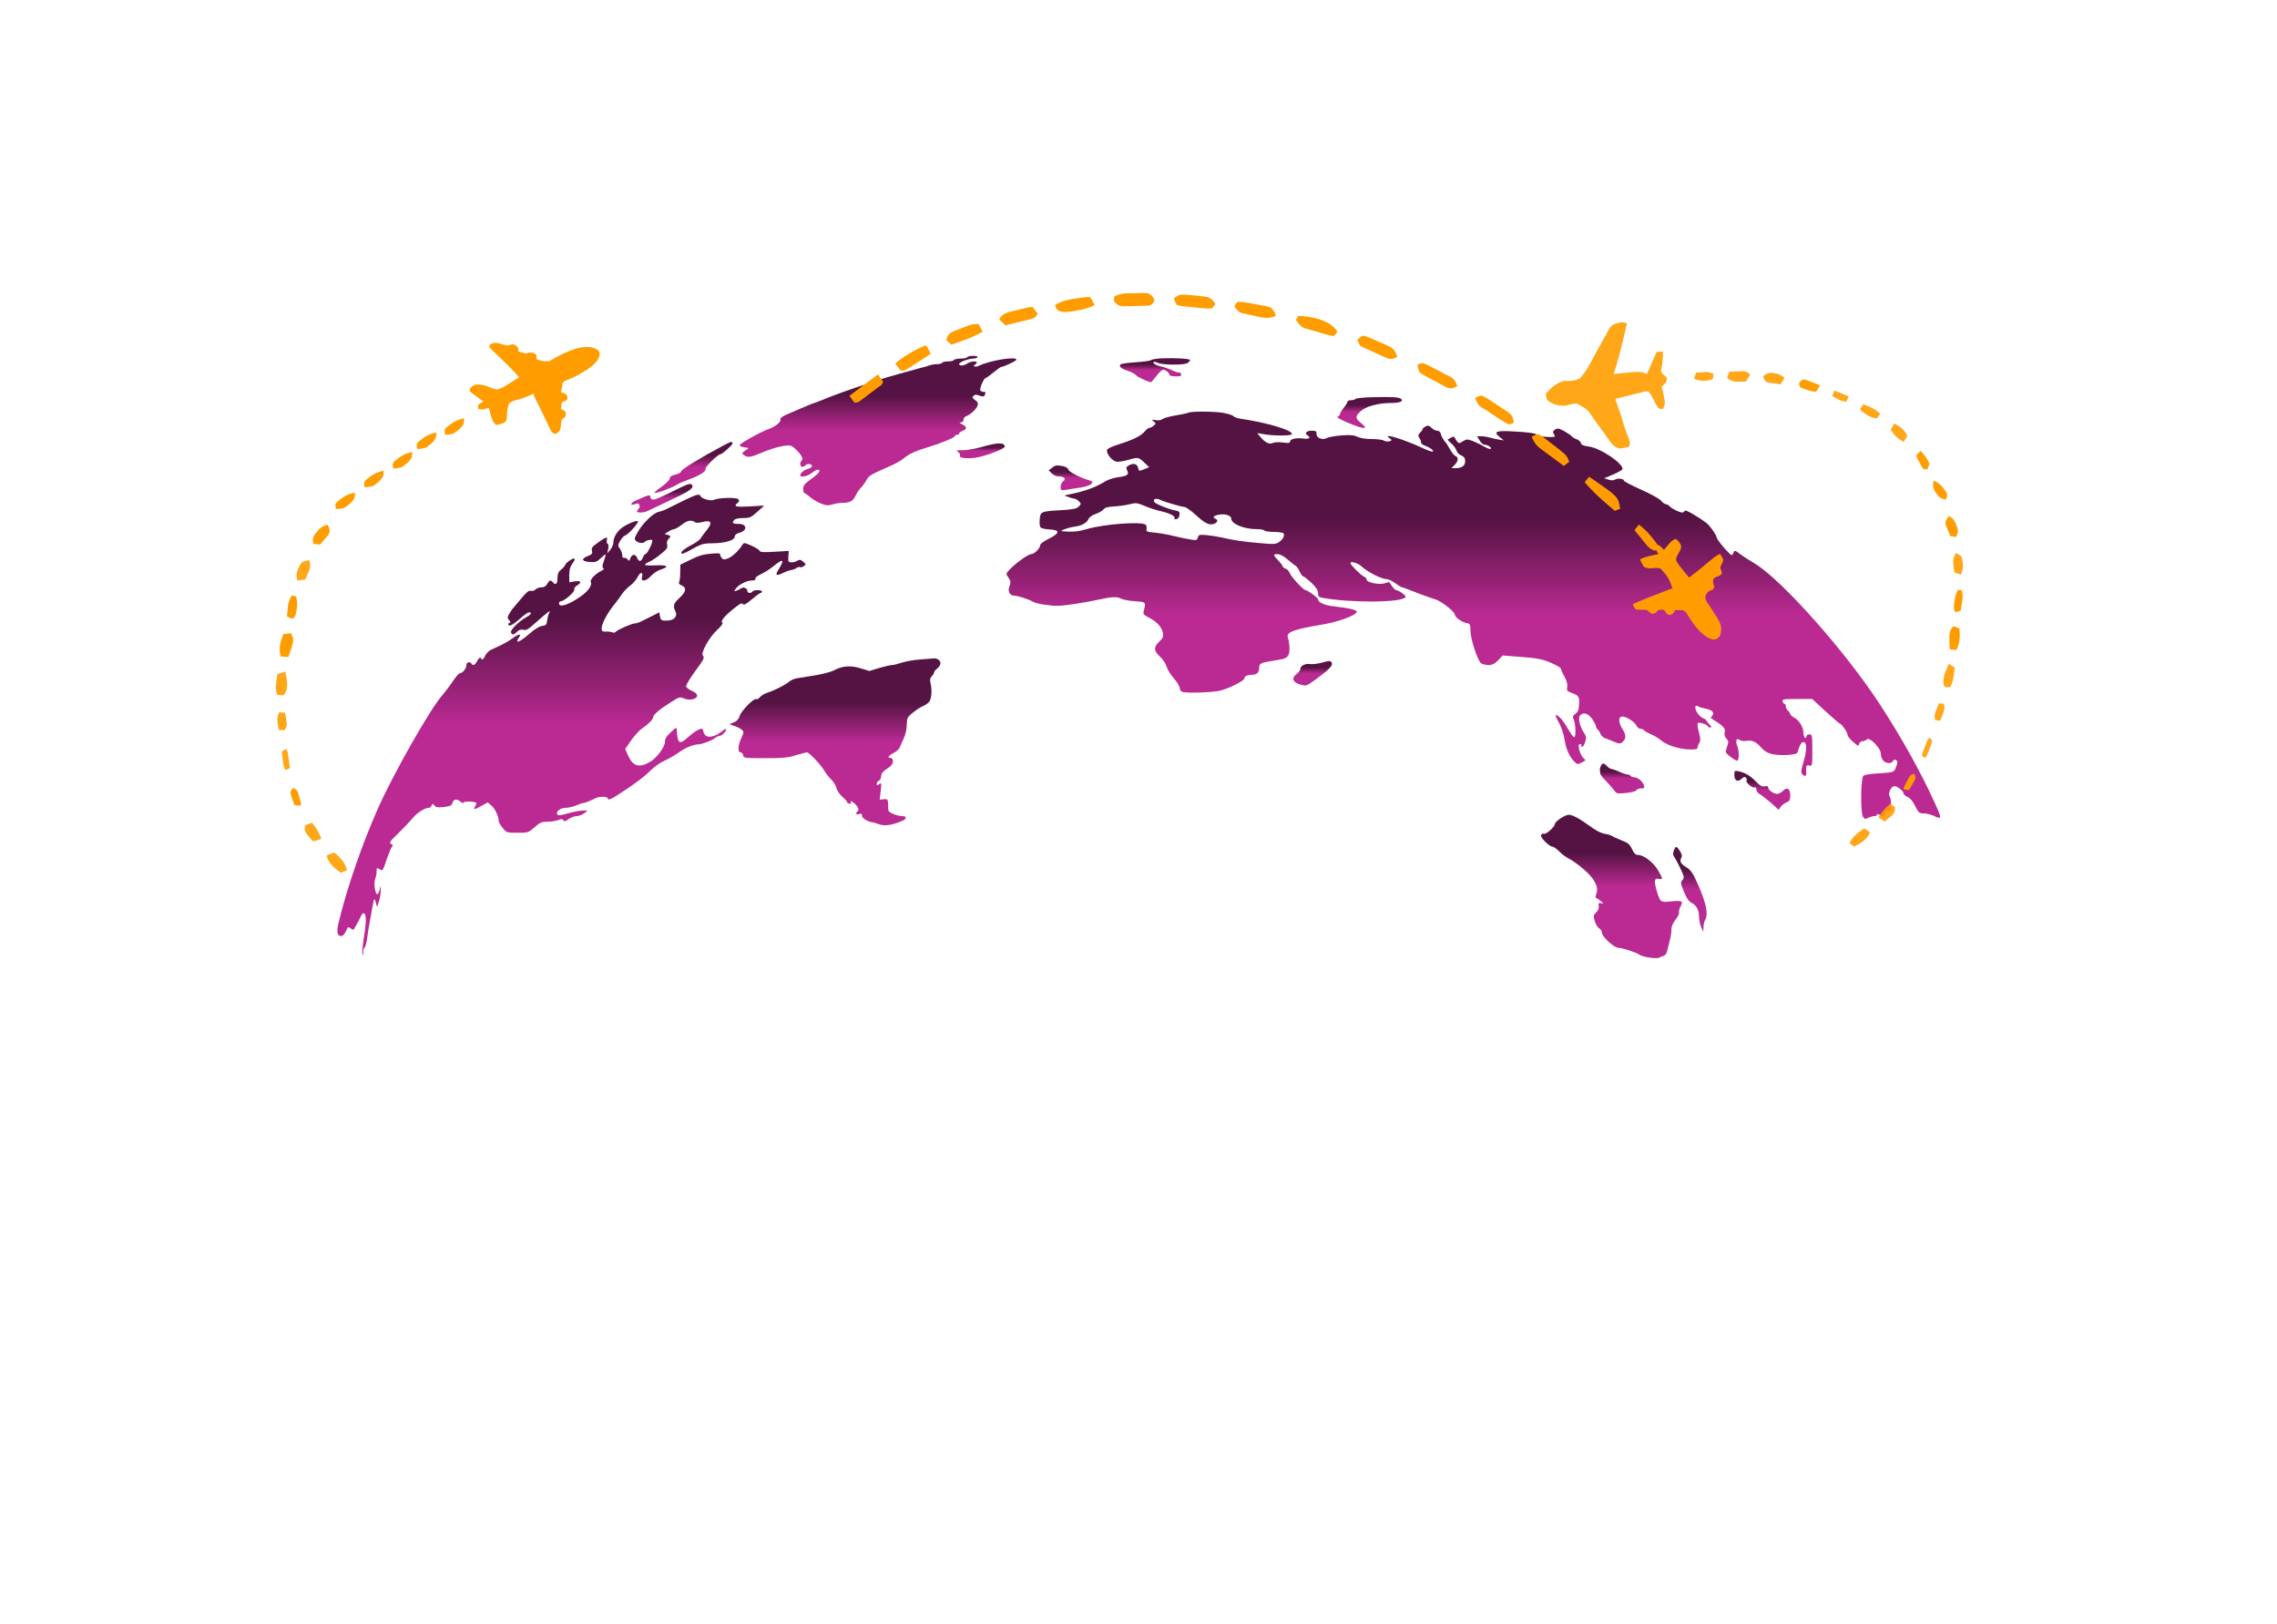 <svg width="990" height="706" viewBox="0 0 990 706" fill="none" xmlns="http://www.w3.org/2000/svg">
<path d="M420.526 155.316C420.334 155.617 418.991 155.918 417.648 155.918C416.305 155.918 414.962 156.16 414.77 156.521C414.578 156.823 413.427 157.124 412.211 157.124C410.996 157.124 409.845 157.365 409.653 157.727C409.461 158.028 408.438 158.33 407.415 158.33C406.391 158.33 404.92 158.571 404.089 158.872C403.257 159.173 401.466 159.716 400.059 160.017C396.094 161.042 384.198 164.418 382.791 164.96C382.087 165.261 379.337 166.166 376.651 167.01C371.278 168.637 361.365 172.254 357.079 174.062C355.544 174.665 354.201 175.207 354.009 175.207C353.754 175.207 348.637 177.317 342.049 180.21C340.13 181.054 339.107 181.838 339.299 182.32C339.747 183.405 337.06 185.575 334.182 186.54C330.729 187.745 321.519 192.869 321.582 193.592C321.646 193.893 322.542 194.315 323.629 194.496L325.612 194.798L323.949 195.943C322.478 197.028 322.414 197.148 323.501 197.872C325.164 199.077 326.315 198.896 331.688 196.606C334.374 195.461 338.212 194.255 340.194 193.954C343.392 193.471 343.904 193.532 345.247 194.677C347.997 197.088 349.468 199.318 348.637 200.102C347.614 201.066 347.741 202.935 348.829 202.935C349.34 202.935 349.98 202.634 350.172 202.332C350.747 201.428 353.05 201.609 353.05 202.573C353.05 203.056 352.282 203.598 351.323 203.839C349.724 204.201 347.997 205.648 347.933 206.672C347.933 207.757 351.195 207.034 352.922 205.648C354.905 204.08 356.248 203.719 356.248 204.743C356.248 205.467 354.841 206.733 351.515 209.144C349.788 210.41 349.212 211.253 349.212 212.58C349.212 213.604 349.468 214.388 349.724 214.388C350.044 214.388 351.067 215.171 352.155 216.076C353.178 216.98 355.225 218.246 356.76 218.848C359.062 219.813 359.83 219.873 361.94 219.331C363.283 218.909 365.202 218.607 366.225 218.607C369.551 218.607 370.766 217.944 371.918 215.654C372.493 214.388 373.645 212.7 374.412 211.916C375.244 211.073 376.267 209.626 376.779 208.661C377.674 206.853 378.505 206.371 386.564 202.815C389.059 201.79 391.937 200.162 392.96 199.258C395.518 197.209 397.757 196.184 403.257 194.496C409.077 192.748 415.09 190.277 415.09 189.614C415.09 189.312 415.537 189.071 416.049 189.071C416.561 189.071 417.008 188.77 417.008 188.468C417.008 188.107 417.776 187.564 418.671 187.263C420.59 186.54 420.398 185.455 418.224 184.43C417.072 183.827 416.944 183.646 417.84 183.646C418.479 183.646 418.927 183.164 418.927 182.501C418.927 181.838 419.439 181.175 420.078 180.934C421.805 180.391 424.491 177.92 425.003 176.413C425.387 175.328 425.131 174.785 423.98 173.941C422.765 173.098 422.573 172.736 423.276 172.073C423.852 171.53 424.491 171.47 425.899 172.013C427.434 172.555 427.881 172.495 428.137 171.771C428.649 170.506 428.649 170.385 427.625 170.385C427.114 170.385 426.474 170.084 426.218 169.722C425.771 169.059 427.753 164.357 428.521 164.357C428.777 164.357 430.312 163.272 431.911 161.946C433.51 160.62 435.045 159.535 435.3 159.535C436.324 159.535 441.952 156.883 441.952 156.401C441.952 154.833 430.567 156.642 425.515 159.053C424.683 159.415 423.852 159.535 423.596 159.234C423.276 158.993 423.468 158.631 423.916 158.51C424.3 158.33 424.683 157.968 424.683 157.666C424.683 156.823 421.933 157.064 420.59 158.028C419.119 159.053 417.008 159.234 417.008 158.269C417.008 157.486 420.974 155.918 423.02 155.918C423.916 155.918 424.811 155.617 425.003 155.316C425.259 154.954 424.491 154.713 423.148 154.713C421.933 154.713 420.718 154.954 420.526 155.316Z" fill="url(#paint0_linear_25_275)"/>
<path d="M504.951 155.798C502.904 155.918 500.858 156.22 500.41 156.581C500.026 156.883 497.084 157.305 493.886 157.486C490.688 157.727 487.746 158.088 487.299 158.39C486.083 159.113 487.49 160.379 490.624 161.343C492.031 161.826 493.566 162.609 493.95 163.152C494.59 163.935 499.387 166.166 500.474 166.166C500.602 166.166 501.625 164.96 502.776 163.453C503.928 161.946 505.271 160.741 505.719 160.741C506.742 160.741 508.469 162.187 508.469 163.031C508.469 163.333 509.62 163.574 511.027 163.634C512.946 163.694 513.585 163.513 513.585 162.85C513.585 162.368 513.138 161.946 512.626 161.946C512.114 161.946 511.155 161.705 510.515 161.404C508.533 160.439 506.23 159.656 504.631 159.294C502.585 158.872 501.05 157.908 501.561 157.425C501.753 157.184 502.585 157.365 503.352 157.727C505.335 158.751 515.12 158.812 516.4 157.787C516.975 157.365 517.423 156.762 517.423 156.521C517.423 155.918 510.387 155.557 504.951 155.798Z" fill="url(#paint1_linear_25_275)"/>
<path d="M597.371 172.676C593.342 172.736 589.76 173.098 589.44 173.399C589.056 173.761 588.161 174.002 587.329 174.002C586.498 174.002 585.858 174.303 585.858 174.665C585.858 175.026 585.155 176.172 584.259 177.257C583.364 178.342 582.66 179.547 582.66 179.909C582.66 180.271 582.213 180.813 581.701 181.054C581.062 181.416 582.277 182.2 586.114 183.827C593.342 186.841 595.388 186.841 591.615 183.827C589.248 181.958 589.184 180.994 591.487 178.884C593.725 176.714 599.226 175.207 604.598 175.207C608.564 175.207 610.354 174.484 609.139 173.399C608.244 172.676 605.238 172.495 597.371 172.676Z" fill="url(#paint2_linear_25_275)"/>
<path d="M516.719 179.427C516.208 179.668 513.649 180.21 511.091 180.632C508.469 181.054 505.91 181.778 505.463 182.199C504.887 182.682 503.8 182.863 502.521 182.682C500.666 182.38 500.602 182.441 501.561 183.224C502.649 184.008 502.649 184.128 501.561 185.093C500.922 185.635 500.026 186.057 499.643 186.057C499.259 186.057 498.363 186.781 497.66 187.624C496.061 189.553 492.479 191.301 486.275 193.23C483.717 194.014 481.542 195.039 481.35 195.521C480.775 196.907 483.397 200.343 485.316 200.705C486.211 200.886 488.706 200.524 490.816 199.861C494.974 198.655 495.101 198.716 498.108 201.669L499.643 203.116L497.596 203.96C495.038 204.924 495.229 204.984 494.782 203.236C494.334 201.549 492.607 201.247 490.624 202.453C489.665 202.995 489.537 203.417 489.985 204.321C491.072 206.19 490.177 206.974 486.595 207.396C484.676 207.637 482.118 208.42 480.903 209.083C476.042 212.037 471.949 213.484 464.977 214.93L462.739 215.413L464.529 216.076C465.553 216.498 466.704 216.799 467.152 216.799C467.599 216.799 468.495 217.341 469.07 217.944C470.158 219.029 470.158 219.15 468.943 220.295C467.983 221.199 466.448 221.501 461.395 221.802C452.505 222.344 452.377 222.405 452.058 225.72C451.866 227.287 452.058 228.854 452.377 229.276C452.697 229.698 454.424 230.06 456.215 230.181C461.012 230.422 460.948 231.748 456.023 234.219C453.529 235.485 452.185 236.51 452.185 237.233C452.185 238.439 449.627 240.91 448.412 240.91C447.197 240.91 442.592 244.105 439.714 246.878C437.539 249.048 437.283 249.53 437.987 250.434C439.458 252.363 439.586 253.146 438.882 254.894C438.051 257.064 439.01 258.993 440.993 258.993C442.592 258.993 447.325 260.561 449.179 261.646C450.65 262.489 456.151 263.394 459.86 263.394C462.994 263.333 471.437 262.068 477.449 260.741C483.461 259.415 485.636 259.295 487.554 260.319C488.322 260.741 491.008 261.224 493.439 261.404C498.299 261.706 498.299 261.766 497.276 265.624C496.892 266.95 497.212 267.372 499.643 268.578C503.032 270.386 505.079 272.556 505.591 275.148C505.91 276.775 505.655 277.378 504.056 278.945C501.497 281.296 501.561 282.924 504.375 285.516C505.591 286.661 506.87 288.59 507.19 289.795C507.573 291.061 508.98 293.352 510.388 294.919C511.795 296.546 512.946 298.475 512.946 299.199C512.946 299.922 513.458 300.645 514.097 300.826C516.336 301.429 527.273 301.067 530.406 300.284C534.564 299.259 541.088 295.944 541.088 294.859C541.088 293.954 542.495 293.352 544.541 293.352C546.46 293.352 547.483 292.267 547.483 290.278C547.483 288.349 547.995 288.108 554.775 287.083C558.548 286.48 559.444 286.058 560.147 284.853C560.915 283.526 560.787 279.849 559.891 276.956C559.252 274.846 562.897 273.52 574.602 271.591C581.701 270.446 589.184 267.734 589.888 266.046C590.208 265.202 586.754 264.418 579.143 263.514C575.753 263.092 573.067 261.826 573.067 260.621C573.067 259.898 568.526 256.582 567.63 256.582C566.735 256.582 561.426 250.856 560.787 249.228C560.467 248.324 559.635 247.42 558.932 247.239C558.292 246.998 557.717 246.636 557.717 246.335C557.717 246.034 556.885 244.828 555.798 243.743C553.431 241.211 553.431 240.91 555.478 240.91C556.501 240.91 558.164 241.814 559.699 243.14C561.17 244.406 562.705 245.672 563.217 245.913C563.729 246.154 564.56 247.36 565.072 248.505C565.584 249.59 566.223 250.554 566.543 250.554C566.863 250.554 568.462 251.82 570.125 253.327C572.235 255.377 573.067 256.643 573.067 257.848C573.067 259.174 573.386 259.656 574.538 259.837C586.882 262.188 609.523 262.068 611.122 259.596C611.506 259.054 608.18 256.582 607.029 256.582C606.517 256.582 605.558 255.497 604.023 253.086C604.023 253.026 603.127 253.207 602.104 253.568C599.801 254.412 594.173 253.267 594.173 252.001C594.173 251.519 593.661 250.916 593.022 250.675C591.87 250.253 587.138 245.612 587.138 244.888C587.138 243.803 590.399 244.768 591.998 246.275C594.365 248.565 600.633 251.76 602.679 251.76C603.511 251.76 605.302 252.544 606.645 253.568C607.988 254.533 609.331 255.377 609.587 255.377C609.907 255.377 611.378 255.919 612.913 256.522C615.983 257.788 620.076 259.295 624.169 260.621C626.856 261.465 632.548 266.046 632.548 267.251C632.548 268.276 635.49 270.446 637.345 270.808C639.136 271.109 639.264 271.29 639.328 274.244C639.328 277.8 642.461 287.203 643.933 288.349C644.508 288.771 645.915 289.132 647.13 289.132C648.793 289.132 649.817 288.65 651.352 287.083L653.334 284.973L661.649 285.636C668.62 286.179 670.667 286.601 674.313 288.168C676.679 289.193 678.598 290.278 678.598 290.639C678.598 290.941 679.301 292.568 680.197 294.135C681.22 296.064 681.604 297.631 681.412 298.716C681.092 300.223 681.284 300.525 683.587 301.369C686.529 302.454 686.785 302.936 686.529 306.613C686.465 308.542 686.017 309.566 684.93 310.35C683.715 311.314 683.651 311.676 684.29 313.002C685.058 314.69 685.25 320.477 684.482 320.477C683.97 320.477 683.139 319.331 681.028 315.715C678.47 311.314 674.824 308.843 677.191 313.063C678.918 316.137 679.685 318.427 680.261 321.682C680.836 325.48 682.371 328.916 684.226 330.844C685.761 332.412 685.889 332.472 687.744 331.508C689.407 330.724 689.535 330.483 688.767 329.88C687.04 328.674 685.569 323.491 686.913 323.491C687.296 323.491 687.552 323.732 687.552 324.093C687.552 325.48 688.575 324.576 689.215 322.586C689.791 320.838 689.727 320.175 688.639 318.548C686.849 315.775 686.017 312.098 686.976 311.073C688.384 309.446 690.494 310.109 692.285 312.641C693.18 313.967 693.948 315.413 693.948 315.896C693.948 316.378 694.268 316.981 694.651 317.161C694.971 317.403 695.547 318.246 695.867 319.03C696.25 319.874 697.018 320.658 697.594 320.838C698.233 321.079 700.024 321.743 701.559 322.406C704.181 323.491 704.373 323.491 705.524 322.526C707.059 321.2 707.059 319.452 705.46 317.041C703.67 314.208 703.542 311.797 705.141 311.556C706.804 311.314 710.705 313.726 711.536 315.534C711.856 316.257 712.624 316.86 713.263 316.86C713.839 316.86 714.542 317.161 714.734 317.463C714.926 317.824 716.333 318.608 717.804 319.211C719.275 319.874 721.194 321.019 722.09 321.803C724.456 323.913 730.212 325.781 734.434 325.841C737.312 325.902 738.079 325.721 738.079 324.998C738.079 324.515 738.399 323.551 738.847 322.948C739.422 322.104 739.358 321.019 738.591 318.126C737.951 315.715 737.887 314.389 738.335 314.268C739.23 313.967 742.556 315.172 742.556 315.775C742.556 316.016 743.004 316.257 743.516 316.257C744.347 316.257 744.283 316.016 743.196 314.931C742.492 314.208 741.917 313.424 741.917 313.243C741.917 313.002 741.213 312.52 740.318 312.158C739.486 311.797 738.335 310.651 737.759 309.627C736.672 307.698 736.992 306.131 738.271 307.095C738.719 307.396 740.062 307.818 741.341 308.059C744.347 308.542 745.626 309.868 744.475 311.134C744.027 311.676 743.771 312.158 743.899 312.219C744.027 312.339 745.179 313.063 746.394 313.846C749.464 315.835 750.295 316.92 749.848 318.608C749.656 319.452 749.975 320.477 750.615 321.14C751.574 322.164 751.638 322.586 750.871 324.696C750.039 327.107 750.039 327.168 752.214 328.916C753.429 329.88 754.772 330.664 755.22 330.724C756.179 330.724 756.243 326.685 755.348 324.334C754.452 322.164 754.964 320.658 756.307 321.682C756.883 322.104 758.098 322.285 759.313 322.104C761.808 321.682 763.599 322.526 765.645 324.937C766.413 325.902 768.012 327.047 769.163 327.469C772.553 328.795 781.571 328.433 781.571 327.047C781.571 326.685 782.019 325.54 782.466 324.395C783.17 322.828 783.681 322.406 784.449 322.707C785.728 323.129 785.536 326.746 783.873 332.171C783.106 334.823 782.978 335.908 783.554 336.511C784.641 337.776 785.472 337.535 785.344 335.968C785.089 333.075 785.344 332.412 786.688 332.834C787.903 333.195 787.967 332.954 787.967 326.263C787.967 319.693 787.903 319.271 786.688 319.271C785.984 319.271 785.408 319.693 785.408 320.236C785.408 320.718 785.152 320.959 784.769 320.778C784.449 320.597 784.129 319.633 784.129 318.729C784.129 316.318 782.338 313.243 780.228 312.098C779.204 311.556 778.373 310.832 778.373 310.471C778.373 310.109 777.925 309.446 777.414 309.024C776.902 308.602 776.454 307.758 776.454 307.155C776.454 306.492 776.198 306.01 775.879 306.01C775.559 306.01 775.175 305.528 775.047 304.925C774.791 304.021 775.367 303.9 781.315 303.9H787.903L793.531 309.084C796.601 311.917 799.479 314.389 799.799 314.509C800.886 314.871 803.317 318.427 803.317 319.573C803.317 320.115 804.404 321.501 805.747 322.586C807.858 324.455 808.114 324.515 808.305 323.43C808.433 322.828 809.009 322.285 809.649 322.285C810.224 322.285 811.056 321.984 811.439 321.622C811.951 321.14 812.463 321.2 813.294 321.682C815.213 322.888 817.643 325.962 817.707 327.348C817.835 329.759 818.731 331.206 820.394 331.628C821.673 331.929 822.376 331.749 822.952 330.965C823.591 330.121 823.975 330.061 824.551 330.603C825.062 331.086 825.062 331.809 824.359 333.497C823.4 335.908 823.719 335.787 814.637 336.39C812.591 336.511 810.544 336.933 810.16 337.294C808.945 338.439 808.881 353.75 810.032 355.197C810.8 356.161 811.12 356.221 812.207 355.558C812.974 355.197 814.126 354.835 814.829 354.835C815.533 354.835 816.108 354.534 816.108 354.172C816.108 353.75 816.684 353.871 817.643 354.473C819.178 355.378 819.242 355.378 819.434 354.051C819.562 353.208 820.074 352.725 820.841 352.725C821.929 352.725 822.12 352.243 822.184 350.013C822.248 348.506 821.992 346.818 821.609 346.276C820.841 345.13 821.929 342.358 823.4 341.815C824.423 341.453 827.621 343.804 827.621 344.949C827.621 345.371 828.388 346.095 829.412 346.517C830.499 346.999 831.714 348.446 832.674 350.435C834.145 353.388 834.464 353.629 836.383 353.629C837.598 353.629 839.709 354.172 841.052 354.835C844.442 356.463 844.378 355.92 840.604 347.783C834.72 334.943 826.214 319.814 817.387 306.311C802.293 283.104 774.727 252.182 763.023 245.069C760.401 243.502 757.331 241.513 756.243 240.669C754.261 239.162 754.261 239.162 753.621 240.428C753.109 241.573 752.981 241.573 751.958 240.669C749.72 238.559 746.394 234.4 746.394 233.737C746.394 232.773 743.644 228.794 742.172 227.589C738.463 224.695 732.707 221.38 732.515 222.043C732.323 222.465 731.875 222.827 731.427 222.827C730.212 222.827 726.822 221.139 725.927 220.114C725.479 219.632 724.776 219.21 724.328 219.21C723.816 219.21 722.921 218.547 722.217 217.703C721.514 216.859 717.612 214.689 713.519 212.881C709.426 211.073 706.1 209.324 706.1 209.023C706.1 208.179 703.478 207.757 702.262 208.481C701.559 208.903 700.6 208.963 699.32 208.541L697.466 207.938L701.495 206.25C703.67 205.286 705.46 204.261 705.46 203.899C705.46 201.247 695.675 194.737 690.75 194.134C688.511 193.833 687.552 193.471 687.36 192.628C687.168 192.025 686.337 191.241 685.441 190.94C684.546 190.638 683.651 190.096 683.395 189.734C683.203 189.373 681.732 188.408 680.197 187.504C677.702 186.178 677.191 186.057 676.104 186.781C675.208 187.383 675.016 187.866 675.464 188.468C675.784 188.951 676.04 189.553 676.04 189.734C676.04 190.337 668.876 189.855 668.429 189.252C667.853 188.348 664.975 187.926 657.684 187.564C650.392 187.142 649.177 187.685 652.055 190.036L653.846 191.482L651.671 191.121C650.456 190.94 648.665 190.518 647.642 190.216C646.619 189.915 644.956 189.674 643.996 189.674H642.206L643.293 191.482C643.869 192.447 644.764 193.291 645.212 193.291C646.619 193.291 648.601 194.496 648.218 195.099C648.026 195.4 646.683 194.978 645.34 194.195C643.933 193.351 641.694 192.266 640.287 191.723C637.92 190.88 637.665 190.88 636.066 191.844C634.403 192.869 634.275 192.869 633.443 191.844C632.996 191.181 632.484 190.458 632.356 190.096C632.228 189.734 631.589 189.855 630.757 190.337L629.35 191.181L631.205 192.989C632.228 193.954 633.188 195.34 633.315 196.003C633.443 196.666 634.339 197.57 635.298 197.992C636.577 198.595 637.025 199.198 637.025 200.524C637.025 202.513 635.554 203.538 632.804 203.538H631.077L632.42 202.151C634.083 200.524 634.211 198.836 632.868 198.294C632.292 198.113 631.269 196.847 630.501 195.461C629.798 194.134 628.71 192.447 628.071 191.784C627.495 191.121 626.792 189.855 626.536 188.89C626.28 187.805 625.704 187.263 624.873 187.263C624.233 187.263 623.082 186.72 622.379 185.997C621.355 184.972 620.908 184.852 619.82 185.394C619.053 185.816 618.477 186.359 618.477 186.66C618.477 186.961 617.965 187.624 617.39 188.167C616.558 189.011 616.494 189.433 617.07 190.337C617.518 190.94 617.838 191.844 617.838 192.326C617.838 192.808 618.477 193.411 619.309 193.652C620.076 193.893 621.419 194.556 622.251 195.159C624.297 196.726 622.506 196.666 619.309 195.159C610.866 191.121 600.377 187.926 604.15 190.518C605.302 191.362 605.302 191.422 604.15 191.844C603.511 192.085 602.424 191.964 601.784 191.603C601.144 191.181 598.714 190.88 596.411 190.88C593.789 190.88 591.423 190.518 590.208 189.915C588.545 189.131 587.138 189.011 583.108 189.312C580.358 189.553 577.608 190.036 576.968 190.397C575.113 191.482 572.427 190.518 572.427 188.77C572.427 187.444 572.171 187.263 570.189 187.263C568.014 187.263 567.055 188.468 568.59 189.373C570.125 190.277 569.101 191 566.927 190.699C563.857 190.216 560.915 190.819 560.915 191.904C560.915 192.628 560.275 192.748 557.781 192.386C555.99 192.145 554.135 192.266 553.431 192.567C551.96 193.351 550.042 192.447 548.059 190.036L546.588 188.288L549.786 188.83C554.071 189.553 561.49 189.493 561.682 188.77C562.13 187.082 550.873 183.706 539.169 182.019C537.954 181.838 536.61 181.356 536.291 180.934C535.907 180.512 534.052 179.909 532.133 179.547C528.232 178.824 518.063 178.764 516.719 179.427ZM504.503 217.341C506.358 218.246 513.841 220.416 514.993 220.416C515.568 220.416 517.743 221.923 519.789 223.791C523.819 227.468 525.546 228.372 527.528 227.83C529.191 227.468 529.831 226.082 528.552 225.6C526.889 224.997 527.656 224.153 530.151 223.731C532.901 223.309 535.331 224.153 535.331 225.539C535.331 227.77 540.896 230.06 546.332 230.06C547.995 230.06 549.53 230.301 549.722 230.663C549.914 230.964 551.833 231.266 553.879 231.266C555.926 231.266 557.845 231.567 558.036 231.868C558.676 232.833 557.845 234.46 556.118 235.666C554.711 236.63 553.879 236.691 547.355 236.088C540.256 235.485 536.61 234.943 530.854 233.616C529.255 233.255 526.441 232.833 524.586 232.652C521.452 232.411 521.133 232.471 520.813 233.677C520.493 234.822 520.109 234.943 518.126 234.641C515.824 234.279 512.818 233.677 508.149 232.531C506.742 232.23 503.928 231.748 501.881 231.567C498.811 231.266 498.235 231.024 498.491 230.181C498.683 229.638 498.555 228.734 498.235 228.252C497.148 226.564 480.007 227.77 472.204 230.12C469.646 230.904 467.024 231.266 464.529 231.145C460.884 230.964 460.82 230.964 462.739 230.12C463.826 229.698 465.809 229.156 467.216 228.975C470.286 228.613 472.588 227.287 473.292 225.6C473.548 224.876 474.891 223.972 476.234 223.49C477.641 223.068 479.176 222.164 479.688 221.561C480.455 220.657 481.67 220.295 484.484 220.174C486.595 220.054 489.601 219.632 491.2 219.21C493.886 218.547 494.398 218.607 497.596 219.933C499.515 220.777 502.713 221.802 504.631 222.224C508.597 223.128 511.219 224.454 510.643 225.358C510.388 225.72 510.771 225.841 511.411 225.72C512.178 225.6 512.69 224.936 512.818 223.912C513.01 222.525 512.754 222.284 510.899 221.923C508.341 221.501 502.585 219.15 501.945 218.366C500.986 217.04 502.521 216.377 504.503 217.341Z" fill="url(#paint3_linear_25_275)"/>
<path d="M314.355 193.773C303.994 199.318 296.127 204.141 296.127 204.985C296.127 205.406 295.04 206.009 293.761 206.311C292.034 206.672 291.266 207.215 291.138 208.119C291.01 208.782 289.411 210.41 287.493 211.736C285.574 213.001 284.295 214.207 284.679 214.267C285.446 214.569 292.098 212.097 294.208 210.771C295.104 210.168 297.534 209.144 299.581 208.42C304.186 206.793 307.192 204.864 306.744 203.839C306.488 203.056 312.117 197.51 313.204 197.51C314.035 197.45 318.513 193.471 318.513 192.748C318.513 191.784 317.873 191.904 314.355 193.773Z" fill="url(#paint4_linear_25_275)"/>
<path d="M426.922 194.315C424.108 195.099 420.398 195.762 418.607 195.762C415.729 195.702 415.537 195.762 416.625 196.546C417.264 197.028 417.584 197.691 417.392 198.053C416.753 199.017 419.887 199.499 423.596 199.077C427.753 198.595 436.835 195.22 436.835 194.195C436.835 192.266 433.765 192.326 426.922 194.315Z" fill="url(#paint5_linear_25_275)"/>
<path d="M457.366 203.417L455.959 204.442L457.302 205.828C458.07 206.612 459.413 207.155 460.5 207.155C462.739 207.155 463.634 208.3 462.227 209.264C461.587 209.686 461.14 210.771 461.14 211.675C461.14 213.243 461.268 213.303 463.57 212.941C464.849 212.7 467.663 212.278 469.774 211.977C474.123 211.374 476.426 209.566 473.803 208.903C470.03 207.878 464.849 205.226 464.529 204.201C464.338 203.538 463.442 202.935 462.291 202.694C459.413 202.151 458.837 202.212 457.366 203.417Z" fill="url(#paint6_linear_25_275)"/>
<path d="M295.104 212.338C285.958 216.859 284.487 217.462 283.591 217.161C283.08 216.98 282.696 216.437 282.696 215.895C282.696 214.991 281.545 215.292 276.364 217.643C274.125 218.607 273.742 219.994 275.916 219.21C277.259 218.728 277.707 218.788 278.027 219.572C278.219 220.054 278.091 220.777 277.643 221.199C277.259 221.561 276.94 222.103 276.94 222.345C276.94 223.008 279.882 222.947 281.289 222.284C281.864 221.983 286.086 219.994 290.563 217.884C298.941 214.026 301.5 212.399 301.052 211.193C300.604 209.927 299.517 210.168 295.104 212.338Z" fill="url(#paint7_linear_25_275)"/>
<path d="M297.342 217.583C294.4 219.029 291.138 220.657 290.051 221.199C289.028 221.742 287.365 222.345 286.405 222.525C284.167 222.947 279.626 227.287 277.387 231.145C275.788 233.918 275.66 234.4 276.556 235.184C277.579 236.148 279.882 236.389 280.393 235.545C280.585 235.244 281.417 234.882 282.248 234.762C283.527 234.521 283.783 234.701 283.527 235.726C283.08 237.535 281.225 240.91 280.585 240.91C280.329 240.91 279.818 241.573 279.498 242.417C278.73 244.346 277.707 244.346 276.94 242.417C276.236 240.669 274.637 240.91 273.998 242.899C273.614 243.984 273.486 244.045 272.846 243.201C272.463 242.718 271.759 242.417 271.375 242.538C270.864 242.718 270.544 242.296 270.544 241.392C270.544 240.609 270.096 239.343 269.52 238.559C268.561 237.293 268.561 237.052 269.648 235.123C270.288 233.978 271.311 232.893 271.887 232.773C273.23 232.351 277.899 227.106 277.323 226.624C276.812 226.142 273.102 227.589 270.672 229.276C268.305 230.964 266.706 233.556 266.706 235.786C266.706 236.691 266.067 238.137 265.363 238.981L264.02 240.609L264.404 238.68C264.724 237.535 264.596 236.63 264.148 236.389C263.764 236.148 263.636 235.485 263.828 234.822C264.404 233.134 263.444 233.436 260.055 235.847C257.496 237.655 257.049 238.258 257.368 239.463C257.688 240.669 257.432 241.031 255.45 241.814C252.508 242.96 252.955 244.105 256.473 244.346C258.903 244.527 259.543 244.286 261.142 242.718C262.229 241.694 263.189 240.97 263.317 241.091C263.444 241.211 263.061 242.477 262.549 243.924C261.845 245.913 261.782 246.636 262.293 246.998C262.805 247.239 262.421 247.721 261.206 248.324C258.839 249.47 256.281 252.242 256.857 253.026C257.624 254.231 255.769 257.004 252.763 259.114C247.391 262.972 243.042 264.358 243.042 262.309C243.042 261.826 243.425 261.405 243.873 261.405C245.28 261.405 250.077 257.245 249.693 256.281C249.502 255.799 250.013 255.015 250.973 254.473C253.147 253.146 252.572 252.363 249.757 252.785L247.519 253.146V249.952C247.519 247.721 247.903 246.335 248.862 245.009C249.629 244.045 250.077 243.08 249.821 242.899C249.31 242.417 246.24 244.406 245.728 245.612C245.536 246.154 244.705 247.119 243.873 247.721C242.786 248.565 242.402 249.47 242.402 251.157C242.402 253.81 241.635 254.593 240.483 253.267C239.396 252.001 238.884 252.122 237.925 253.87C237.349 254.895 236.518 255.377 235.367 255.377C234.407 255.377 233.256 255.799 232.808 256.281C232.361 256.823 231.465 257.065 230.826 256.884C229.994 256.643 228.971 257.366 227.052 259.717C225.581 261.465 223.918 263.454 223.343 264.117C222.703 264.78 221.871 266.046 221.36 266.95C220.592 268.336 220.592 268.758 221.36 269.602C222.063 270.446 222.063 270.687 221.424 270.868C221.04 271.049 220.784 271.411 221.04 271.712C221.552 272.496 223.47 271.35 226.54 268.578C227.948 267.312 229.547 266.227 229.994 266.227C231.465 266.227 231.018 267.131 228.843 268.336C225.581 270.145 221.744 273.942 222.191 274.967C222.639 276.173 223.407 276.112 224.814 274.666C225.645 273.822 226.413 273.581 227.5 273.822C228.843 274.183 229.738 273.581 233 270.627C237.733 266.408 239.78 264.84 238.884 266.227C238.565 266.709 238.117 268.216 237.925 269.542C237.669 271.652 237.413 271.953 235.687 272.134C234.471 272.315 232.489 273.52 230.058 275.63C226.029 279.186 223.662 280.091 225.517 277.378C226.924 275.329 225.645 275.449 222.703 277.619C220.528 279.186 218.354 280.332 213.493 282.502C212.534 282.924 211.446 284.069 210.999 284.973C210.231 286.842 209.4 287.203 208.952 285.938C208.824 285.576 208.248 286.118 207.609 287.143C206.521 289.193 205.69 289.615 204.986 288.53C204.219 287.384 202.748 287.927 202.748 289.313C202.748 290.7 201.021 292.749 199.806 292.749C199.486 292.749 198.079 294.437 196.672 296.486C195.265 298.596 193.346 301.067 192.451 302.092C187.398 307.638 171.216 336.028 164.501 351.098C157.721 366.228 150.878 385.938 147.36 400.586C146.209 405.107 146.529 406.975 148.447 406.975C149.215 406.975 150.366 405.348 151.134 403.359C151.261 402.997 151.901 403.118 152.541 403.66C153.18 404.203 153.82 404.323 153.948 403.961C154.076 403.6 154.587 402.696 155.099 401.852C155.611 401.008 156.314 399.621 156.762 398.657C157.146 397.753 157.721 397.03 158.041 397.03C159.256 397.03 159.384 400.405 158.297 406.975C157.721 410.713 157.338 414.269 157.529 414.872C157.721 415.535 157.849 415.233 157.913 414.088C157.913 413.063 158.233 412.039 158.553 411.858C158.873 411.617 159.32 410.05 159.576 408.301C159.96 405.227 160.28 403.419 161.879 394.618C162.71 390.278 162.71 390.218 163.35 392.207L163.925 394.317L164.757 391.906C165.204 390.58 165.524 388.41 165.524 387.084C165.46 384.733 165.46 384.673 165.076 386.662C164.885 387.747 164.437 388.711 164.053 388.771C163.158 388.952 162.39 383.949 163.094 382.201C163.478 381.357 163.733 379.85 163.733 378.886C163.733 377.319 163.861 377.198 165.013 377.861C166.484 378.765 166.292 379.006 168.146 373.521C169.042 371.05 170.001 368.639 170.385 368.156C170.897 367.554 170.897 367.252 170.321 367.071C168.914 366.589 169.362 365.926 173.519 361.948C175.694 359.778 178.444 356.945 179.531 355.558C181.514 353.268 184.712 351.218 186.439 351.218C186.886 351.218 187.462 350.796 187.654 350.194C188.038 349.29 188.101 349.29 188.869 350.194C189.509 351.038 190.276 351.158 193.026 350.857C195.84 350.495 196.416 350.194 196.736 349.048C197.184 347.361 198.655 347.18 200.318 348.626C200.957 349.169 201.469 349.29 201.469 348.928C201.469 348.325 206.33 348.385 207.033 349.048C207.161 349.169 207.033 349.892 206.585 350.555C205.69 352.183 206.074 352.123 209.336 350.375L212.022 348.868L213.621 350.194C215.22 351.52 216.819 354.895 216.819 356.885C216.819 357.427 217.586 358.874 218.61 360.019C220.273 362.008 220.464 362.068 225.005 362.068C229.547 362.068 229.738 362.008 232.425 359.657C234.791 357.548 235.559 357.246 238.117 357.246C239.716 357.246 241.826 356.945 242.722 356.523C244.065 355.98 244.513 355.98 244.96 356.643C245.344 357.246 245.856 357.186 247.199 356.101C248.158 355.438 249.693 354.835 250.653 354.835C251.548 354.835 253.019 354.293 253.915 353.63L255.514 352.424H253.275C252.06 352.424 249.182 352.966 246.879 353.63C243.809 354.534 242.658 354.654 242.274 354.051C241.507 352.906 243.681 351.218 245.92 351.218C247.071 351.218 249.118 350.736 250.461 350.194C251.868 349.591 253.275 349.109 253.659 349.109C254.362 349.109 256.281 348.325 259.159 346.939C260.694 346.215 264.148 346.276 264.148 346.999C264.148 348.024 265.427 347.662 268.497 345.673C274.957 341.574 280.649 337.355 283.016 334.823C284.423 333.376 287.045 331.568 288.772 330.784C290.563 330.001 293.441 328.373 295.168 327.107C298.174 324.998 301.564 323.611 303.802 323.611C305.337 323.551 309.558 321.984 310.902 320.838C311.605 320.296 312.564 319.874 313.076 319.874C313.971 319.874 316.146 317.463 315.634 316.981C315.507 316.8 314.483 317.403 313.46 318.246C310.774 320.356 307.64 320.959 306.552 319.512C306.105 318.91 305.721 318.066 305.721 317.644C305.721 315.835 302.779 317.222 298.558 321.019C295.36 323.852 294.592 323.189 294.272 317.463C294.208 316.076 294.144 316.076 291.65 318.367C289.731 320.115 289.092 321.2 289.092 322.586C289.092 324.696 285.702 329.338 282.888 331.086C278.155 333.979 275.213 333.256 273.23 328.735L271.823 325.661L274.381 321.923C275.852 319.874 277.899 317.583 279.05 316.8C282.184 314.57 283.975 312.761 283.975 311.797C283.975 310.772 287.109 308.12 291.97 305.106C295.104 303.117 295.743 302.936 297.023 303.539C299.261 304.684 302.779 304.141 303.035 302.695C303.163 301.791 302.587 301.188 300.924 300.404C299.645 299.862 298.494 299.018 298.302 298.536C298.11 298.114 299.517 295.642 301.372 293.05C306.169 286.48 306.424 285.998 305.593 285.094C304.57 283.888 308.215 277.258 311.733 273.942C313.524 272.315 314.483 270.989 314.099 270.748C313.076 270.205 314.867 267.915 318.96 264.66C321.583 262.49 322.606 262.007 322.99 262.61C323.373 263.213 324.333 262.731 326.827 260.621C328.682 259.054 330.409 257.788 330.729 257.788C331.048 257.788 331.304 257.486 331.304 257.185C331.304 256.823 330.473 256.582 329.449 256.582C328.362 256.582 327.339 256.823 327.147 257.185C326.507 258.15 324.908 257.908 324.908 256.884C324.908 255.678 323.245 255.075 322.158 255.799C321.774 256.16 320.879 256.582 320.175 256.823C319.088 257.185 319.024 257.125 319.92 255.919C321.135 254.171 324.717 252.363 326.955 252.363C328.106 252.363 328.618 252.122 328.426 251.579C328.234 251.157 329.258 250.374 330.793 249.65C332.264 248.987 334.758 247.42 336.293 246.154C340.514 242.718 341.282 243.08 338.659 247.36C336.869 250.193 337.316 250.615 340.514 249.048C341.474 248.565 343.009 248.023 343.904 247.842C344.799 247.721 345.887 247.3 346.334 246.938C346.846 246.516 347.486 246.395 347.805 246.576C348.125 246.757 348.893 246.576 349.468 246.154C350.492 245.431 350.492 245.31 349.213 244.225C348.125 243.261 347.678 243.201 346.654 243.803C344.991 244.768 342.817 244.708 342.753 243.743C342.689 243.381 342.753 242.236 342.817 241.272L342.945 239.524L336.805 239.885C331.944 240.187 330.537 240.126 330.281 239.463C330.089 239.041 328.49 238.017 326.699 237.233C323.565 235.847 323.437 235.847 322.734 236.932C321.199 239.403 318.449 241.995 316.53 242.779C314.739 243.442 314.419 243.381 313.652 242.417C313.204 241.814 312.948 241.091 313.14 240.85C313.268 240.548 311.477 240.488 309.111 240.729C305.849 240.97 303.61 241.633 300.284 243.321L295.807 245.491L295.743 248.806C295.743 250.615 295.551 252.483 295.296 252.966C294.976 253.568 295.296 254.051 296.255 254.473C298.621 255.437 298.366 257.245 295.488 259.898C292.801 262.369 292.481 263.394 293.697 265.865C294.72 268.095 292.929 269.843 289.731 269.843C287.557 269.843 287.301 269.663 286.981 268.035L286.597 266.227L284.423 267.372C282.312 268.457 281.097 269.06 278.219 270.446C277.515 270.748 276.556 271.049 275.98 271.049C274.701 271.049 268.177 273.942 267.666 274.726C267.41 275.088 266.77 275.148 266.131 274.907C265.555 274.666 264.34 274.545 263.38 274.605C261.845 274.666 261.59 274.425 261.59 273.159C261.59 271.29 263.956 266.709 266.834 263.153C268.049 261.706 269.584 259.536 270.352 258.391C271.119 257.245 272.718 255.558 273.934 254.653C275.149 253.81 276.62 252.061 277.195 250.916C278.411 248.505 279.754 248.505 279.114 250.916C278.539 253.146 280.905 252.785 283.144 250.313C284.103 249.228 286.022 247.963 287.365 247.601C291.138 246.395 290.243 245.612 285.318 245.793C282.824 245.913 280.649 245.853 280.457 245.612C280.201 245.431 281.033 244.768 282.312 244.225C283.591 243.683 285.894 242.116 287.493 240.729C289.987 238.74 290.371 238.077 290.051 236.811C289.795 235.847 290.051 234.943 290.755 234.219C291.778 233.134 291.778 233.074 290.371 232.592L288.964 232.11L290.627 231.085C291.522 230.542 292.609 230.06 293.057 230.06C293.569 230.06 295.04 229.156 296.447 228.131C298.877 226.202 300.732 225.901 302.267 227.106C302.651 227.408 303.93 227.348 305.273 226.986C309.303 225.961 309.942 227.106 307.192 230.603C306.169 231.808 305.081 233.315 304.698 233.978C304.314 234.641 302.651 235.907 300.988 236.751C297.598 238.499 295.679 240.066 296.319 240.669C296.511 240.91 297.79 240.428 299.133 239.705C305.017 236.389 305.401 236.269 309.878 236.208C315.315 236.148 319.472 234.882 319.472 233.255C319.472 232.531 320.175 231.989 321.519 231.627C325.164 230.603 324.78 227.709 321.007 227.77C318.704 227.83 318.065 227.348 319.152 226.142C319.664 225.539 321.071 225.238 323.118 225.238C325.932 225.238 326.507 224.997 329.258 222.525L332.264 219.813L325.996 220.175C319.792 220.536 318.704 220.235 320.751 218.607C321.455 218.065 321.519 217.643 321.007 217.04C320.239 216.136 312.181 216.377 310.39 217.341C309.175 217.944 305.081 216.859 304.634 215.774C304.122 214.569 303.099 214.81 297.342 217.583Z" fill="url(#paint8_linear_25_275)"/>
<path d="M400.059 286.721C397.245 286.902 393.664 287.565 392.065 288.108C390.466 288.65 388.611 289.132 387.907 289.132C387.204 289.132 384.709 289.735 382.343 290.398L377.994 291.724L374.028 290.519C369.551 289.193 366.161 289.494 362.26 291.604C361.109 292.146 357.527 293.111 354.201 293.653C350.939 294.196 347.422 294.738 346.334 294.919C345.311 295.1 343.84 295.703 343.136 296.366C341.41 297.812 336.677 300.223 333.735 301.128C332.391 301.55 330.92 302.454 330.409 303.117C329.897 303.78 329.194 304.141 328.81 303.961C327.85 303.358 322.222 309.084 321.582 311.315C321.135 312.701 320.367 313.545 319.024 314.087L317.105 314.871L319.216 315.594C320.367 315.956 321.838 316.679 322.414 317.222C323.501 318.126 323.501 318.307 322.286 320.899C320.815 324.154 320.687 327.107 321.966 327.107C322.478 327.107 322.99 327.65 323.117 328.373C323.309 329.579 323.629 329.639 332.583 329.639C340.322 329.639 342.497 329.458 345.951 328.373C348.189 327.71 350.428 327.107 350.875 327.107C351.835 327.107 357.207 332.834 358.55 335.305C359.126 336.27 360.341 337.897 361.365 338.861C362.388 339.886 363.411 341.514 363.667 342.599C363.859 343.623 365.01 345.311 366.225 346.396C367.441 347.421 368.4 348.566 368.4 348.868C368.4 349.169 368.848 349.41 369.423 349.41C369.935 349.41 370.191 349.169 369.999 348.807C369.104 347.481 371.598 349.048 372.557 350.435C373.325 351.52 373.453 352.123 372.941 352.605C371.854 353.63 372.11 354.353 373.517 353.931C374.476 353.63 374.796 353.81 374.796 354.715C374.796 355.8 377.546 357.427 379.593 357.548C379.976 357.608 381.064 357.97 382.087 358.331C384.517 359.296 388.227 358.753 392.64 356.704C394.303 355.92 394.175 354.835 392.448 354.835C390.146 354.835 386.308 353.268 386.244 352.303C386.244 351.881 386.18 350.555 386.116 349.41C385.989 347.481 385.861 347.3 384.262 347.481L382.471 347.662L382.919 343.865C383.302 340.368 383.238 340.127 382.279 340.911C381.32 341.634 381.192 341.574 381.192 340.73C381.192 340.188 381.639 339.585 382.151 339.404C382.663 339.163 383.11 338.319 383.11 337.415C383.174 336.27 383.814 335.426 385.669 334.22C387.524 333.015 388.227 332.11 388.227 331.025C388.227 330.061 387.843 329.518 387.268 329.518C385.605 329.518 386.18 328.554 388.547 327.348C389.762 326.746 390.977 325.661 391.169 324.998C391.425 324.335 392.192 322.586 392.896 321.08C393.664 319.512 394.239 317.041 394.239 315.172C394.303 312.219 394.495 311.797 396.861 309.868C398.269 308.723 400.315 307.336 401.466 306.914C402.618 306.432 403.833 305.468 404.217 304.805C405.048 303.298 405.24 299.741 404.6 297.089C404.217 295.582 404.345 294.798 405.112 294.015C405.688 293.412 406.135 292.689 406.135 292.327C406.135 291.965 406.583 291.363 407.159 290.941C408.95 289.494 409.397 288.108 408.31 287.083C407.798 286.54 406.839 286.179 406.263 286.239C405.688 286.299 402.874 286.48 400.059 286.721Z" fill="url(#paint9_linear_25_275)"/>
<path d="M574.218 288.228C572.619 288.65 570.508 288.831 569.677 288.71C567.694 288.349 565.392 289.434 565.392 290.76C565.392 291.363 564.624 292.387 563.729 293.05C561.362 294.798 562.066 296.727 565.392 297.631C567.822 298.355 568.014 298.295 571.532 295.763C577.352 291.604 579.526 289.434 579.079 288.349C578.631 287.143 578.247 287.143 574.218 288.228Z" fill="url(#paint10_linear_25_275)"/>
<path d="M696.059 332.954C695.739 333.557 695.547 334.461 695.611 334.943C695.675 335.426 695.739 336.149 695.803 336.45C695.803 336.812 696.954 338.259 698.297 339.585C699.576 340.971 701.175 342.78 701.815 343.623C702.902 345.07 703.158 345.13 706.932 344.769C709.17 344.588 711.089 344.045 711.409 343.623C711.664 343.141 712.624 342.78 713.519 342.78C714.926 342.78 715.054 342.599 714.734 341.393C714.223 339.705 712.048 337.957 710.513 337.957C709.874 337.957 709.17 337.656 708.978 337.355C708.786 336.993 708.147 336.752 707.635 336.752C707.123 336.752 705.46 336.209 704.053 335.546C702.582 334.883 701.047 334.341 700.664 334.341C700.216 334.341 699.384 333.798 698.745 333.135C697.338 331.628 696.698 331.628 696.059 332.954Z" fill="url(#paint11_linear_25_275)"/>
<path d="M754.069 336.993C754.069 339.464 755.54 340.188 757.267 338.56C758.226 337.656 758.61 337.596 759.122 338.198C759.505 338.62 759.633 339.163 759.377 339.344C758.738 340.007 761.808 342.719 762.767 342.358C763.343 342.177 763.663 342.478 763.663 343.322C763.663 343.985 764.302 344.889 765.07 345.251C765.837 345.673 768.012 347.361 769.931 348.988L773.32 352.062L774.28 350.676C774.855 349.953 776.007 349.109 776.838 348.807C778.117 348.325 778.373 347.843 778.373 345.793C778.373 342.84 776.966 341.996 775.111 343.925C774.408 344.588 773.32 345.191 772.745 345.191C771.21 345.191 768.779 343.503 768.779 342.418C768.779 341.815 768.332 341.634 767.308 341.875C766.157 342.177 765.326 341.695 763.471 339.826C760.976 337.234 758.802 335.968 755.86 335.305C754.197 334.943 754.069 335.064 754.069 336.993Z" fill="url(#paint12_linear_25_275)"/>
<path d="M678.406 355.86C677.127 356.704 676.04 357.789 676.04 358.211C676.04 359.416 672.266 362.852 671.307 362.49C670.795 362.31 670.219 362.551 670.028 363.093C669.58 364.118 673.609 368.096 675.016 368.096C675.464 368.096 676.807 369.061 678.022 370.266C679.174 371.472 681.22 372.918 682.499 373.521C683.715 374.124 686.529 376.173 688.703 378.042C693.308 382.081 695.163 385.637 694.076 388.53C693.692 389.555 693.628 390.399 693.884 390.399C694.14 390.399 695.099 391.002 695.931 391.665C697.338 392.87 697.402 392.991 696.123 392.69C695.035 392.448 694.843 392.629 695.099 393.835C695.291 394.799 694.907 395.764 694.012 396.668C692.733 397.994 692.669 398.235 693.436 400.646C693.884 402.033 694.779 403.419 695.419 403.72C695.995 404.022 696.506 404.866 696.506 405.529C696.506 407.277 701.815 412.099 703.67 412.099C705.397 412.099 711.537 414.148 712.752 415.053C714.031 416.077 720.043 416.981 721.322 416.379C721.898 416.077 722.857 415.655 723.433 415.535C724.008 415.354 724.648 414.45 724.84 413.485C725.032 412.581 725.543 410.592 725.927 409.085C726.375 407.578 726.695 405.408 726.695 404.323C726.631 402.937 727.27 401.43 728.485 399.863C729.509 398.597 730.148 397.15 730.02 396.728C729.829 396.306 730.148 395.101 730.66 394.076C732.003 391.725 731.364 391.424 726.375 391.906C721.898 392.388 721.77 392.268 720.235 387.023C719.084 382.864 719.275 381.779 721.13 382.081C723.177 382.442 723.113 382.261 720.874 378.343C718.892 374.968 714.67 371.713 712.176 371.713C711.153 371.713 710.449 371.05 709.554 369.121C708.53 367.011 707.827 366.408 705.077 365.384C703.222 364.66 701.367 363.816 700.919 363.455C700.408 363.153 698.937 362.671 697.658 362.49C696.187 362.31 693.756 361.044 691.262 359.175C686.657 355.8 683.651 354.232 681.988 354.232C681.348 354.232 679.749 354.956 678.406 355.86Z" fill="url(#paint13_linear_25_275)"/>
<path d="M727.782 369.724C727.334 370.929 727.334 371.653 727.782 372.316C728.613 373.401 731.364 378.946 731.939 380.634C732.195 381.357 732.003 382.201 731.428 382.744C730.596 383.527 730.66 384.07 732.131 387.626C733.282 390.52 734.242 391.906 735.457 392.509C737.568 393.533 738.719 395.703 738.719 398.778C738.719 400.043 739.167 402.033 739.678 403.118L740.574 405.167L740.638 403.178C740.638 402.093 740.957 400.586 741.405 399.863C742.94 397.15 741.533 391.363 737.056 381.96C735.905 379.489 734.689 377.921 733.282 377.138C730.852 375.691 730.148 374.486 730.98 372.979C731.428 372.195 731.236 371.351 730.404 370.025C728.869 367.674 728.613 367.674 727.782 369.724Z" fill="url(#paint14_linear_25_275)"/>
<path d="M747.781 240.816C748.452 241.672 748.969 242.481 749.277 243.516C749.03 244.4 748.651 245.145 748.222 245.972C747.884 246.835 747.925 247.097 748.31 247.889C748.744 248.828 748.744 248.828 748.466 249.62C747.79 250.264 747.507 250.393 746.637 250.673C745.71 250.983 745.528 251.076 744.901 251.855C744.637 252.988 744.845 253.655 745.24 254.706C745.365 255.28 745.365 255.28 744.824 256.186C744.028 256.632 744.028 256.632 743.198 257.017C742.029 257.613 741.894 258.365 741.439 259.49C741.442 261.159 742.927 262.85 743.815 264.219C748.723 271.802 748.723 271.802 747.962 276.16C747.388 277.15 746.892 277.535 745.812 278.045C743.099 278.096 741.325 276.52 739.516 274.922C737.193 272.712 735.457 270.175 733.843 267.478C733.08 266.175 733.08 266.175 731.819 265.349C730.932 265.245 730.932 265.245 729.987 265.261C729.67 265.259 729.352 265.258 729.025 265.256C728.783 265.257 728.541 265.259 728.292 265.261C728.149 265.564 728.149 265.564 728.002 265.873C727.485 266.782 727.011 267.025 725.99 267.382C725.286 267.249 725.286 267.249 724.632 266.816C724.453 266.543 724.273 266.271 724.088 265.991C723.517 265.206 723.517 265.206 722.818 265.093C722.073 265.042 722.073 265.042 720.967 265.223C720.502 265.7 720.502 265.7 720.155 266.268C719.317 266.676 719.317 266.676 718.393 266.853C717.591 266.538 717.065 266.281 716.594 265.595C715.779 264.959 714.805 265.081 713.762 265.085C711.534 265.074 711.534 265.074 710.929 264.681C710.529 264.044 710.193 263.381 709.841 262.717C713.562 261.004 717.352 259.507 721.184 258.045C721.769 257.82 722.355 257.596 722.941 257.371C724.357 256.827 725.773 256.285 727.19 255.744C725.333 250.969 725.333 250.969 722.018 247.216C720.525 246.755 719.112 246.953 717.545 247.127C716.517 247.035 715.541 246.927 714.695 246.378C714.42 245.942 714.161 245.496 713.913 245.045C713.779 244.805 713.645 244.565 713.507 244.318C713.198 243.678 713.198 243.678 713.197 243.049C715.719 241.916 718.363 241.456 721.06 240.922C720.961 240.756 720.861 240.591 720.758 240.42C720.63 240.202 720.503 239.983 720.372 239.758C720.244 239.541 720.116 239.325 719.984 239.103C719.7 238.467 719.7 238.467 719.833 237.454C720.326 237.306 720.818 237.159 721.325 237.007C722.042 237.68 722.759 238.353 723.499 239.046C723.837 238.635 723.837 238.635 724.182 238.215C724.484 237.854 724.786 237.492 725.089 237.131C725.237 236.951 725.384 236.77 725.537 236.584C726.429 235.526 727.161 234.838 728.509 234.282C729.764 235.074 730.497 236.098 730.956 237.442C730.854 238.65 730.593 239.343 729.892 240.393C729.266 241.406 728.882 242.2 728.66 243.339C729.267 244.938 730.296 246.155 731.406 247.468C731.69 247.826 731.973 248.184 732.255 248.544C732.945 249.418 733.652 250.277 734.371 251.131C736.316 249.66 738.233 248.166 740.106 246.613C740.366 246.398 740.366 246.398 740.631 246.178C741.342 245.588 742.052 244.997 742.761 244.405C743.288 243.965 743.817 243.527 744.347 243.088C744.504 242.955 744.662 242.823 744.825 242.686C745.757 241.917 746.672 241.331 747.781 240.816Z" fill="#FF9D00"/>
<path d="M501.254 129.14C501.613 129.867 501.613 129.867 501.979 130.609C501.202 132.055 500.751 132.587 499.115 132.923C497.28 132.97 495.446 133.015 493.605 133.033C492.966 133.055 492.326 133.076 491.668 133.099C491.053 133.109 490.438 133.12 489.804 133.131C489.241 133.141 488.678 133.151 488.098 133.161C486.585 132.928 486.585 132.928 485.251 132.029C484.793 131.479 484.793 131.479 484.325 130.918C484.345 130.291 484.364 129.664 484.384 129.018C486.908 127.295 490.341 127.538 493.515 127.474C494.082 127.446 494.648 127.419 495.232 127.391C499.397 127.301 499.397 127.301 501.254 129.14Z" fill="#FF9D00"/>
<path d="M528.402 132.046C527.863 133.058 527.863 133.058 526.946 134.07C525.577 134.215 525.577 134.215 523.93 134.063C523.337 134.012 522.744 133.962 522.133 133.911C521.513 133.847 520.893 133.784 520.254 133.719C519.635 133.665 519.016 133.612 518.379 133.557C513.896 133.153 513.896 133.153 511.669 132.588C510.9 131.196 510.9 131.196 510.36 129.862C512.21 127.856 513.963 127.949 516.762 128.201C517.26 128.256 517.758 128.311 518.271 128.368C518.767 128.413 519.263 128.459 519.775 128.505C526.203 129.128 526.203 129.128 528.402 132.046Z" fill="#FF9D00"/>
<path d="M632.982 166.3C633.303 167.063 633.303 167.063 633.631 167.841C632.061 168.731 631.244 169.175 629.243 168.554C628.688 168.262 628.134 167.969 627.564 167.667C626.958 167.347 626.353 167.028 625.729 166.698C625.103 166.354 624.476 166.009 623.831 165.654C623.197 165.326 622.563 164.998 621.91 164.66C618.411 162.773 618.411 162.773 617.103 161.733C616.5 160.069 616.5 160.069 616.269 158.648C617.148 158.087 617.148 158.087 618.617 157.807C620.267 158.488 621.744 159.188 623.336 160.052C623.753 160.27 624.17 160.489 624.599 160.714C625.808 161.348 627.013 161.993 628.219 162.638C628.9 162.965 629.581 163.293 630.283 163.631C631.876 164.523 631.876 164.523 632.982 166.3Z" fill="#FF9D00"/>
<path d="M657.914 182.202C658.064 182.921 658.064 182.921 658.217 183.655C657.355 184.265 657.355 184.265 655.87 184.496C654.113 183.548 652.553 182.602 650.885 181.466C649.999 180.88 649.113 180.294 648.227 179.708C647.443 179.185 646.659 178.662 645.851 178.124C645.317 177.819 644.784 177.513 644.234 177.199C642.618 176.149 642.151 174.894 641.361 173.154C642.412 172.34 642.412 172.34 644.184 171.955C646.215 172.839 648.048 174.106 649.94 175.39C650.455 175.727 650.97 176.064 651.501 176.411C657.263 180.2 657.263 180.2 657.914 182.202Z" fill="#FF9D00"/>
<path d="M554.175 135.712C554.351 136.23 554.526 136.749 554.707 137.283C551.553 138.91 548.883 138.104 545.132 137.248C544.521 137.123 543.911 136.999 543.282 136.87C542.697 136.741 542.112 136.612 541.51 136.479C540.977 136.361 540.444 136.244 539.894 136.123C538.509 135.568 538.509 135.568 536.724 133.2C537.179 132.157 537.179 132.157 538.18 131.175C541.231 131.262 544.325 131.96 547.423 132.562C548.01 132.66 548.597 132.758 549.201 132.858C552.65 133.534 552.65 133.534 554.175 135.712Z" fill="#FF9D00"/>
<path d="M581.429 144.063C580.911 145.117 580.911 145.117 579.974 146.088C578.462 145.955 578.462 145.955 576.628 145.418C575.973 145.228 575.317 145.038 574.642 144.841C573.969 144.636 573.296 144.43 572.602 144.217C571.962 144.044 571.321 143.871 570.661 143.693C570.058 143.521 569.455 143.349 568.833 143.171C568.285 143.016 567.738 142.86 567.173 142.7C565.33 141.807 564.64 140.808 563.476 139.029C563.799 138.479 564.122 137.929 564.456 137.362C569.479 137.476 578.115 138.858 581.429 144.063Z" fill="#FF9D00"/>
<path d="M474.16 129.297C474.772 130.391 475.358 131.497 475.915 132.615C473.174 134.112 470.398 134.694 467.218 135.166C466.744 135.249 466.27 135.331 465.782 135.416C463.803 135.717 462.31 135.934 460.214 135.067C459.154 134.108 459.154 134.108 458.737 132.566C461.681 130.846 464.534 130.171 468.053 129.722C468.54 129.653 469.027 129.584 469.528 129.513C473.087 129.024 473.087 129.024 474.16 129.297Z" fill="#FF9D00"/>
<path d="M607.559 155.002C606.257 155.903 605.277 156.344 603.509 155.876C602.058 155.295 600.636 154.66 599.204 153.989C598.711 153.768 598.218 153.547 597.711 153.32C596.384 152.722 595.06 152.109 593.737 151.495C592.982 151.145 592.227 150.796 591.448 150.436C590.651 149.006 590.651 149.006 590.139 147.709C591.135 146.753 591.135 146.753 592.516 145.918C593.978 146.192 593.978 146.192 595.593 146.888C596.177 147.139 596.761 147.39 597.363 147.648C597.969 147.923 598.575 148.198 599.199 148.482C599.807 148.737 600.416 148.992 601.042 149.255C605.976 151.434 605.976 151.434 607.559 155.002Z" fill="#FF9D00"/>
<path d="M448.959 133.437C449.695 134.413 450.431 135.39 451.19 136.397C450.035 138.36 449.411 138.437 447.247 138.965C446.659 139.112 446.071 139.259 445.465 139.411C444.848 139.558 444.231 139.705 443.596 139.857C442.975 140.01 442.354 140.164 441.715 140.322C440.18 140.701 438.644 141.074 437.104 141.442C436.211 140.583 435.319 139.724 434.399 138.84C436.045 135.903 438.856 135.583 441.979 134.868C442.494 134.741 443.01 134.615 443.541 134.485C447.238 133.59 447.238 133.59 448.959 133.437Z" fill="#FF9D00"/>
<path d="M682.3 200.778C681.515 201.369 680.731 201.96 679.923 202.569C677.911 201.094 675.909 199.604 673.908 198.11C673.338 197.693 672.769 197.276 672.182 196.846C671.635 196.435 671.088 196.025 670.524 195.602C670.02 195.229 669.516 194.855 668.997 194.47C667.464 193.041 666.788 191.797 665.918 189.918C667.148 189.205 667.148 189.205 668.741 188.719C670.165 189.397 670.165 189.397 671.65 190.548C672.188 190.961 672.726 191.373 673.28 191.798C673.834 192.241 674.389 192.684 674.96 193.14C675.521 193.568 676.081 193.996 676.659 194.436C681.174 197.956 681.174 197.956 682.3 200.778Z" fill="#FF9D00"/>
<path d="M704.421 221.233C703.647 221.511 702.872 221.788 702.074 222.074C697.436 218.157 692.978 214.371 688.991 209.657C689.628 208.871 690.265 208.085 690.921 207.274C703.651 215.979 703.651 215.979 704.421 221.233Z" fill="#FF9D00"/>
<path d="M402.93 150.487C403.541 151.582 404.128 152.688 404.685 153.805C403.344 154.684 402.001 155.56 400.657 156.434C400.095 156.804 400.095 156.804 399.521 157.18C393.043 161.386 393.043 161.386 391.463 160.985C390.7 160.013 389.955 159.026 389.232 158.025C393.081 154.793 397.41 152.357 402.008 150.253C402.313 150.331 402.617 150.408 402.93 150.487Z" fill="#FF9D00"/>
<path d="M425.513 140.895C426.092 141.99 426.671 143.085 427.268 144.213C424.31 145.881 421.315 147.194 418.059 148.31C417.63 148.461 417.201 148.611 416.76 148.765C415.718 149.13 414.674 149.49 413.629 149.85C412.883 149.187 412.138 148.524 411.369 147.84C412.02 145.588 412.712 144.811 414.762 143.993C415.236 143.801 415.71 143.609 416.199 143.411C416.696 143.22 417.193 143.03 417.705 142.834C418.197 142.633 418.689 142.433 419.196 142.226C421.412 141.346 422.932 140.773 425.513 140.895Z" fill="#FF9D00"/>
<path d="M381.656 162.806C382.392 163.782 383.128 164.759 383.887 165.766C383.837 167.362 382.604 167.781 381.512 168.606C381.025 168.974 380.538 169.343 380.037 169.722C379.522 170.106 379.007 170.491 378.476 170.887C377.967 171.274 377.457 171.662 376.932 172.061C376.443 172.428 375.955 172.795 375.451 173.174C375.001 173.512 374.55 173.85 374.086 174.199C372.924 174.955 372.924 174.955 371.527 175.079C370.791 174.102 370.055 173.125 369.297 172.119C373.375 169.046 377.454 165.972 381.656 162.806Z" fill="#FF9D00"/>
<path d="M721.103 237.436C720.49 238.478 720.49 238.478 719.647 239.461C717.025 238.795 715.891 236.905 714.106 234.703C713.606 234.097 713.606 234.097 713.095 233.478C712.272 232.479 711.454 231.476 710.638 230.472C711.275 229.685 711.912 228.899 712.568 228.089C716.105 230.792 718.487 233.747 721.103 237.436Z" fill="#FF9D00"/>
<path d="M672.068 171.168C674.59 168.305 676.689 166.516 680.113 165.557C680.605 165.583 681.096 165.608 681.603 165.635C683.676 165.675 684.974 165.436 686.962 164.458C689.927 161.237 691.938 156.972 694.041 153.078C694.936 151.47 695.837 149.866 696.742 148.264C697.301 147.269 697.854 146.27 698.397 145.265C698.647 144.813 698.896 144.361 699.152 143.895C699.368 143.497 699.584 143.098 699.806 142.687C701.09 140.907 702.395 140.645 704.293 140.237C705.966 140.063 705.966 140.063 707.367 140.601C706.828 142.918 706.283 145.233 705.738 147.548C705.513 148.516 705.513 148.516 705.283 149.504C704.234 153.937 703 158.273 701.593 162.618C702.093 162.563 702.594 162.507 703.109 162.45C712.994 161.402 712.994 161.402 716.067 162.582C717.456 159.424 718.845 156.266 720.276 153.013C721.184 152.951 722.091 152.889 723.026 152.826C723.049 155.207 722.972 157.262 722.454 159.635C722.349 160.729 722.349 160.729 722.242 161.845C723.369 163.088 723.369 163.088 724.627 164.003C724.704 165.198 724.704 165.198 724.262 166.349C723.686 166.966 723.098 167.571 722.497 168.157C722.611 168.665 722.725 169.173 722.843 169.697C722.984 170.364 723.126 171.03 723.272 171.717C723.416 172.377 723.56 173.038 723.709 173.719C723.944 175.547 723.944 175.547 723.113 177.714C722.204 177.853 722.204 177.853 721.038 177.538C720.073 176.033 719.267 174.501 718.473 172.871C717.909 171.747 717.909 171.747 716.84 170.335C715.57 170.046 715.57 170.046 714.091 170.522C713.594 170.632 713.594 170.632 713.088 170.745C711.944 171.002 710.807 171.289 709.667 171.582C709.281 171.679 708.895 171.776 708.497 171.876C707.748 172.065 706.999 172.255 706.249 172.446C704.92 172.784 703.59 173.112 702.26 173.437C702.428 173.893 702.597 174.348 702.77 174.818C703.972 178.11 705.099 181.392 706.03 184.817C706.7 187.054 707.549 189.191 708.391 191.337C708.784 192.718 708.784 192.718 708.16 194.343C707.372 194.496 706.582 194.629 705.793 194.755C705.134 194.869 705.134 194.869 704.461 194.986C701.378 194.779 699.572 191.242 697.829 188.807C697.261 188.039 696.692 187.273 696.122 186.507C695.231 185.31 694.347 184.109 693.482 182.887C690.281 178.008 690.281 178.008 685.577 175.423C683.906 175.564 682.424 175.881 680.78 176.377C677.72 176.524 674.982 175.87 672.637 173.872C672.225 172.437 672.225 172.437 672.068 171.168Z" fill="#FF9D00" fill-opacity="0.9"/>
<path d="M835.502 328.394C835.914 327.293 836.329 326.194 836.745 325.095C836.975 324.483 837.206 323.87 837.444 323.239C838.083 321.672 838.083 321.672 838.846 320.68C839.948 321.665 839.948 321.665 840.08 322.439C839.724 323.466 839.344 324.486 838.953 325.501C838.635 326.332 838.635 326.332 838.311 327.18C837.715 328.601 837.715 328.601 836.952 329.593C836.474 329.197 835.995 328.802 835.502 328.394Z" fill="#FF9D00" fill-opacity="0.9"/>
<path d="M849.274 272.197C850.15 272.533 851.025 272.869 851.928 273.215C852.216 276.862 852.183 279.257 850.59 282.648C849.63 282.532 848.67 282.416 847.681 282.296C847.366 274.625 847.366 274.625 849.274 272.197Z" fill="#FF9D00"/>
<path d="M851.211 256.516C851.741 256.483 852.27 256.451 852.816 256.418C853.547 258.428 853.408 259.928 852.996 262.334C852.845 263.241 852.845 263.241 852.691 264.166C852.609 264.626 852.528 265.085 852.444 265.558C851.336 265.892 851.336 265.892 850.144 266.104C849.133 264.641 849.56 263.123 849.792 261.026C850.054 259.391 850.503 258.039 851.211 256.516Z" fill="#FF9D00"/>
<path d="M841.987 308.353C842.285 307.616 842.285 307.616 842.59 306.864C842.746 306.49 842.903 306.117 843.064 305.732C843.779 305.818 844.494 305.904 845.231 305.992C845.559 307.953 845.27 309.172 844.513 311.001C844.333 311.442 844.154 311.882 843.969 312.337C843.758 312.834 843.758 312.834 843.543 313.342C842.828 313.256 842.113 313.17 841.376 313.082C840.904 310.946 841.175 310.33 841.987 308.353Z" fill="#FF9D00" fill-opacity="0.9"/>
<path d="M827.637 342.584C828.085 341.621 828.567 340.675 829.064 339.74C829.467 338.968 829.467 338.968 829.879 338.181C830.709 336.908 830.709 336.908 832.258 336.36C832.643 337.162 832.643 337.162 832.852 338.302C832.28 339.624 832.28 339.624 831.449 341.013C831.176 341.476 830.903 341.939 830.622 342.416C830.407 342.767 830.193 343.118 829.971 343.48C829.254 343.423 828.542 343.339 827.835 343.232C827.77 343.018 827.705 342.804 827.637 342.584Z" fill="#FF9D00"/>
<path d="M847.28 288.569C848.142 289.136 849.003 289.702 849.891 290.286C849.18 296.032 849.18 296.032 847.925 298.814C846.707 298.793 846.707 298.793 845.406 298.562C844.083 295.2 845.959 291.856 847.28 288.569Z" fill="#FF9D00" fill-opacity="0.9"/>
<path d="M804.137 366.599C805.643 363.449 807.852 361.982 810.509 360.146C811.361 360.718 812.213 361.289 813.09 361.878C811.579 365.267 809.056 366.472 806.152 368.114C805.487 367.614 804.822 367.114 804.137 366.599Z" fill="#FF9D00" fill-opacity="0.9"/>
<path d="M808.774 177.793C809.45 176.755 809.45 176.755 810.169 175.811C813.095 176.821 815.183 177.754 817.493 179.881C817.033 180.536 816.572 181.19 816.098 181.864C814.086 181.754 812.918 181.222 811.265 180.088C810.868 179.82 810.471 179.552 810.062 179.276C809.116 178.554 809.116 178.554 808.774 177.793Z" fill="#FF9D00" fill-opacity="0.9"/>
<path d="M766.656 163.495C768.88 161.793 769.643 162.022 772.146 162.349C773.631 162.685 774.701 163.305 775.875 164.281C775.313 165.201 774.75 166.12 774.171 167.068C773.098 166.943 772.027 166.801 770.958 166.652C770.362 166.575 769.766 166.498 769.151 166.418C767.625 165.932 767.625 165.932 766.932 164.668C766.841 164.281 766.75 163.894 766.656 163.495Z" fill="#FF9D00" fill-opacity="0.9"/>
<path d="M736.476 164.605C736.803 163.753 737.13 162.901 737.467 162.023C738.333 161.955 739.2 161.894 740.067 161.836C740.55 161.802 741.033 161.767 741.53 161.732C742.928 161.749 742.928 161.749 745.002 162.546C744.912 163.293 744.821 164.04 744.728 164.81C741.705 165.795 739.411 165.927 736.476 164.605Z" fill="#FF9D00" fill-opacity="0.9"/>
<path d="M816.731 355.495C818.072 353.044 819.661 351.352 821.753 349.466C822.464 349.941 823.175 350.416 823.908 350.905C823.934 352.477 823.782 353.146 822.737 354.348C822.349 354.682 821.962 355.017 821.563 355.361C821.175 355.701 820.787 356.041 820.387 356.392C820.086 356.646 819.785 356.9 819.476 357.161C818.57 356.611 817.664 356.062 816.731 355.495Z" fill="#FF9D00" fill-opacity="0.9"/>
<path d="M833.138 198.034C833.755 197.371 834.373 196.708 835.008 196.025C836.647 197.644 837.882 199.369 838.906 201.611C838.605 202.395 838.304 203.179 837.994 203.987C837.445 204.001 836.896 204.016 836.33 204.03C835.533 202.92 835.533 202.92 834.771 201.472C834.516 200.996 834.261 200.521 833.998 200.031C833.389 198.811 833.389 198.811 833.138 198.034Z" fill="#FF9D00"/>
<path d="M750.906 164.219C751.237 163.356 751.568 162.494 751.909 161.605C753.132 161.55 754.354 161.506 755.576 161.466C756.256 161.44 756.937 161.414 757.638 161.388C759.433 161.494 759.433 161.494 760.96 162.83C760.351 163.833 759.741 164.836 759.113 165.87C758.143 165.898 757.172 165.913 756.202 165.924C755.662 165.934 755.121 165.944 754.565 165.954C752.901 165.769 752.144 165.329 750.906 164.219Z" fill="#FF9D00" fill-opacity="0.9"/>
<path d="M846.506 225.474C846.952 224.917 846.952 224.917 847.407 224.35C849.273 225.439 849.902 226.391 850.61 228.422C850.777 228.878 850.945 229.334 851.117 229.803C851.372 231.145 851.372 231.145 850.49 233.443C849.661 233.342 848.832 233.242 847.978 233.138C847.555 232.177 847.149 231.208 846.75 230.236C846.522 229.697 846.294 229.158 846.06 228.603C845.732 227.002 845.732 227.002 846.506 225.474Z" fill="#FF9D00"/>
<path d="M782.067 166.755C783.319 165.147 783.319 165.147 784.658 164.965C785.803 165.355 786.937 165.781 788.061 166.228C788.665 166.466 789.269 166.704 789.892 166.949C790.355 167.135 790.819 167.321 791.297 167.513C790.73 168.444 790.163 169.375 789.579 170.335C787.106 170.07 784.959 169.422 782.707 168.393C782.496 167.852 782.284 167.312 782.067 166.755Z" fill="#FF9D00"/>
<path d="M850.344 240.473C851.572 240.986 851.572 240.986 852.883 242.107C853.584 245.057 853.913 247.043 852.444 249.848C851.534 249.499 850.623 249.149 849.685 248.789C848.972 243.069 848.972 243.069 850.344 240.473Z" fill="#FF9D00" fill-opacity="0.9"/>
<path d="M840.84 208.975C843.601 210.195 844.727 211.872 846.269 214.084C846.773 215.224 846.773 215.224 846.013 217.201C844.682 216.939 844.682 216.939 842.988 216.04C840.984 213.429 839.784 211.727 840.84 208.975Z" fill="#FF9D00"/>
<path d="M821.999 186.746C822.525 185.888 823.051 185.029 823.593 184.145C826.169 185.488 827.849 186.488 829.26 189.534C828.734 190.392 828.208 191.251 827.666 192.135C825.221 190.797 823.604 189.328 821.999 186.746Z" fill="#FF9D00" fill-opacity="0.9"/>
<path d="M796.648 172.176C796.942 171.411 797.235 170.646 797.538 169.859C799.591 170.647 801.645 171.435 803.761 172.248C803.468 173.012 803.174 173.777 802.872 174.565C801.189 174.604 800.052 174.123 798.635 173.312C798.261 173.101 797.887 172.89 797.502 172.672C797.22 172.508 796.938 172.344 796.648 172.176Z" fill="#FF9D00" fill-opacity="0.9"/>
<path d="M259.702 151.984C260.663 152.851 260.72 153.177 260.73 154.314C259.914 158.393 254.423 161.339 250.621 163.426C249.146 164.171 247.616 164.818 246.06 165.448C245.167 165.781 245.167 165.781 244.692 166.406C244.539 167.109 244.409 167.817 244.293 168.526C244.229 168.908 244.165 169.29 244.1 169.683C244.053 169.977 244.005 170.272 243.957 170.575C244.257 170.671 244.558 170.766 244.868 170.865C245.858 171.241 245.858 171.241 246.494 171.931C246.807 172.731 246.807 172.731 246.638 173.548C246.133 174.265 246.133 174.265 245.254 174.523C244.321 174.876 244.321 174.876 244.171 175.633C244.046 176.366 243.949 177.095 243.888 177.837C244.186 177.985 244.485 178.133 244.793 178.286C245.733 178.823 245.733 178.823 246.011 179.534C245.943 180.493 245.943 180.493 245.672 181.458C245.453 181.55 245.235 181.642 245.009 181.737C243.785 182.591 243.963 184.138 243.841 185.439C243.681 186.687 243.502 187.274 242.468 188.169C242.173 188.334 241.878 188.5 241.574 188.67C240.881 188.483 240.881 188.483 240.064 188.073C239.539 187.289 239.539 187.289 239.066 186.289C238.888 185.92 238.709 185.55 238.525 185.169C238.339 184.771 238.153 184.372 237.962 183.962C237.568 183.139 237.174 182.317 236.78 181.494C236.582 181.076 236.384 180.658 236.186 180.24C235.641 179.1 235.082 177.965 234.514 176.832C234.348 176.5 234.182 176.169 234.011 175.827C233.697 175.201 233.382 174.576 233.067 173.951C232.928 173.673 232.79 173.394 232.647 173.107C232.525 172.865 232.403 172.623 232.278 172.373C232.034 171.779 232.034 171.779 232.147 171.138C231.799 171.28 231.451 171.423 231.093 171.57C230.75 171.71 230.75 171.71 230.4 171.853C229.89 172.062 229.382 172.276 228.877 172.493C227.589 173.038 226.42 173.463 225.003 173.787C223.378 174.199 222.46 174.503 221.282 175.504C220.688 177.097 220.506 178.753 220.413 180.441C220.231 182.949 220.231 182.949 219.249 183.754C218.032 184.342 217.048 184.622 215.613 184.754C214.132 183.325 213.776 181.88 213.299 180.13C213.22 179.854 213.141 179.578 213.06 179.294C212.867 178.616 212.679 177.938 212.492 177.26C211.89 177.479 211.89 177.479 211.276 177.702C209.897 178.135 209.38 178.178 207.958 177.783C207.76 177.046 207.76 177.046 207.849 176.111C208.551 175.511 209.345 175.045 210.147 174.532C209.767 174.258 209.388 173.984 208.997 173.702C208.5 173.341 208.003 172.981 207.506 172.62C207.256 172.44 207.005 172.259 206.747 172.073C206.508 171.899 206.268 171.724 206.02 171.544C205.799 171.384 205.578 171.224 205.35 171.059C204.781 170.61 204.781 170.61 204.111 169.831C204.317 168.661 204.789 168.294 205.875 167.559C207.806 166.787 209.68 167.323 211.726 167.867C212.246 168.097 212.246 168.097 212.776 168.332C214.004 168.863 214.962 169.177 216.312 169.337C218.223 168.763 219.73 167.803 221.305 166.787C221.736 166.525 222.169 166.264 222.602 166.004C223.655 165.365 224.694 164.716 225.724 164.054C223.087 160.975 220.174 158.121 217.177 155.273C216.478 154.606 215.78 153.938 215.082 153.271C214.771 152.974 214.461 152.678 214.141 152.373C213.378 151.627 213.378 151.627 212.708 150.848C212.877 149.886 212.877 149.886 213.837 149.311C215.758 148.697 217.687 149.493 219.614 150.06C221.057 150.339 221.43 150.195 222.616 149.619C223.89 149.87 224.362 150.098 225.121 151.011C225.466 151.775 225.466 151.775 225.297 152.737C225.846 152.907 226.398 153.072 226.95 153.235C227.257 153.327 227.564 153.42 227.88 153.515C228.865 153.768 228.865 153.768 230.053 153.245C232.115 153.43 232.115 153.43 233.066 154.189C233.408 154.828 233.408 154.828 233.182 156.111C235.939 157.116 235.939 157.116 238.763 157.037C239.673 156.588 240.509 156.093 241.353 155.568C245.698 153.208 254.364 148.728 259.702 151.984Z" fill="#FF9D00"/>
<path d="M126.057 333.952C125.903 332.774 125.746 331.596 125.587 330.419C125.5 329.763 125.413 329.107 125.323 328.431C125.044 326.742 125.044 326.742 124.458 325.599C122.917 326.352 122.917 326.352 122.543 327.094C122.655 328.187 122.795 329.279 122.95 330.368C123.074 331.259 123.074 331.259 123.2 332.169C123.472 333.703 123.472 333.703 124.058 334.846C124.717 334.551 125.377 334.256 126.057 333.952Z" fill="#FF9D00" fill-opacity="0.9"/>
<path d="M126.488 275.278C125.392 275.432 124.296 275.586 123.167 275.744C121.79 279.309 121.139 281.696 121.983 285.393C123.112 285.475 124.241 285.557 125.405 285.641C127.968 278.083 127.968 278.083 126.488 275.278Z" fill="#FF9D00"/>
<path d="M128.784 259.297C128.189 259.156 127.593 259.015 126.979 258.87C125.569 260.717 125.296 262.237 125.075 264.712C124.986 265.644 124.986 265.644 124.896 266.596C124.857 267.069 124.818 267.542 124.778 268.03C125.947 268.589 125.947 268.589 127.246 269.044C128.821 267.799 128.77 266.202 129.107 264.07C129.278 262.393 129.154 260.957 128.784 259.297Z" fill="#FF9D00"/>
<path d="M124.415 312.705C124.286 311.911 124.286 311.911 124.155 311.101C124.084 310.698 124.012 310.294 123.939 309.879C123.098 309.817 122.257 309.755 121.391 309.692C120.453 311.573 120.432 312.843 120.771 314.817C120.849 315.292 120.927 315.766 121.008 316.256C121.105 316.794 121.105 316.794 121.205 317.343C122.046 317.404 122.887 317.466 123.753 317.529C124.906 315.504 124.774 314.836 124.415 312.705Z" fill="#FF9D00" fill-opacity="0.9"/>
<path d="M130.956 349.67C130.721 348.621 130.443 347.582 130.145 346.551C129.906 345.701 129.906 345.701 129.663 344.834C129.081 343.399 129.081 343.399 127.47 342.536C126.801 343.253 126.801 343.253 126.235 344.343C126.508 345.775 126.508 345.775 127.057 347.325C127.235 347.841 127.414 348.358 127.597 348.889C127.741 349.283 127.886 349.676 128.034 350.081C128.869 350.172 129.707 350.235 130.544 350.273C130.68 350.074 130.816 349.875 130.956 349.67Z" fill="#FF9D00"/>
<path d="M124.059 291.957C122.913 292.343 121.767 292.729 120.586 293.126C119.746 298.982 119.746 298.982 120.379 302.005C121.775 302.235 121.775 302.235 123.326 302.272C125.802 299.203 124.622 295.495 124.059 291.957Z" fill="#FF9D00" fill-opacity="0.9"/>
<path d="M150.876 378.364C150.063 374.925 147.963 373.013 145.458 370.642C144.321 371.035 143.185 371.428 142.014 371.833C142.765 375.511 145.298 377.227 148.141 379.456C149.043 379.095 149.946 378.735 150.876 378.364Z" fill="#FF9D00" fill-opacity="0.9"/>
<path d="M139.694 364.742C138.867 362.03 137.54 360.022 135.694 357.718C134.746 358.044 133.798 358.37 132.821 358.706C132.339 360.262 132.32 360.958 133.168 362.368C133.514 362.779 133.86 363.191 134.217 363.615C134.562 364.033 134.907 364.451 135.263 364.881C135.533 365.195 135.803 365.509 136.082 365.833C137.274 365.473 138.466 365.113 139.694 364.742Z" fill="#FF9D00" fill-opacity="0.9"/>
<path d="M143.074 229.418C142.725 228.773 142.725 228.773 142.368 228.115C139.926 228.814 138.934 229.631 137.543 231.503C137.221 231.922 136.899 232.341 136.567 232.772C135.89 234.053 135.89 234.053 136.237 236.518C137.212 236.588 138.187 236.658 139.192 236.731C139.951 235.863 140.693 234.983 141.427 234.099C141.842 233.611 142.257 233.123 142.684 232.619C143.518 231.095 143.518 231.095 143.074 229.418Z" fill="#FF9D00"/>
<path d="M134.383 243.533C132.834 243.79 132.834 243.79 131.016 244.635C129.369 247.423 128.421 249.329 129.292 252.418C130.432 252.258 131.572 252.098 132.746 251.933C135.203 246.396 135.203 246.396 134.383 243.533Z" fill="#FF9D00" fill-opacity="0.9"/>
<path d="M154.282 214.187C150.781 214.831 149.013 216.267 146.618 218.148C145.715 219.177 145.715 219.177 146.014 221.298C147.608 221.311 147.608 221.311 149.8 220.766C152.837 218.583 154.697 217.139 154.282 214.187Z" fill="#FF9D00"/>
<path d="M166.755 204.681C163.253 205.325 161.485 206.761 159.09 208.642C158.188 209.671 158.188 209.671 158.486 211.792C160.081 211.805 160.081 211.805 162.273 211.26C165.31 209.077 167.169 207.633 166.755 204.681Z" fill="#FF9D00"/>
<path d="M179.183 196.525C175.682 197.169 173.914 198.605 171.519 200.486C170.617 201.515 170.617 201.515 170.915 203.636C172.51 203.649 172.51 203.649 174.702 203.104C177.739 200.921 179.598 199.477 179.183 196.525Z" fill="#FF9D00"/>
<path d="M189.637 188.056C186.136 188.7 184.368 190.136 181.973 192.017C181.07 193.046 181.07 193.046 181.369 195.167C182.963 195.18 182.963 195.18 185.155 194.635C188.192 192.452 190.052 191.008 189.637 188.056Z" fill="#FF9D00"/>
<path d="M201.753 181.875C198.252 182.52 196.484 183.955 194.089 185.836C193.186 186.865 193.186 186.865 193.485 188.987C195.079 188.999 195.079 188.999 197.271 188.454C200.308 186.271 202.168 184.827 201.753 181.875Z" fill="#FF9D00"/>
<defs>
<linearGradient id="paint0_linear_25_275" x1="381.767" y1="219.673" x2="381.767" y2="154.713" gradientUnits="userSpaceOnUse">
<stop offset="0.5" stop-color="#BA2A92"/>
<stop offset="0.735" stop-color="#541342"/>
</linearGradient>
<linearGradient id="paint1_linear_25_275" x1="502.144" y1="166.166" x2="502.144" y2="155.722" gradientUnits="userSpaceOnUse">
<stop offset="0.5" stop-color="#BA2A92"/>
<stop offset="0.735" stop-color="#541342"/>
</linearGradient>
<linearGradient id="paint2_linear_25_275" x1="595.527" y1="186.087" x2="595.527" y2="172.61" gradientUnits="userSpaceOnUse">
<stop offset="0.5" stop-color="#BA2A92"/>
<stop offset="0.735" stop-color="#541342"/>
</linearGradient>
<linearGradient id="paint3_linear_25_275" x1="640.578" y1="355.998" x2="640.578" y2="178.965" gradientUnits="userSpaceOnUse">
<stop offset="0.5" stop-color="#BA2A92"/>
<stop offset="0.735" stop-color="#541342"/>
</linearGradient>
<linearGradient id="paint4_linear_25_275" x1="301.561" y1="214.293" x2="301.561" y2="192.154" gradientUnits="userSpaceOnUse">
<stop offset="0.5" stop-color="#BA2A92"/>
<stop offset="0.735" stop-color="#541342"/>
</linearGradient>
<linearGradient id="paint5_linear_25_275" x1="426.424" y1="199.231" x2="426.424" y2="192.785" gradientUnits="userSpaceOnUse">
<stop offset="0.5" stop-color="#BA2A92"/>
<stop offset="0.735" stop-color="#541342"/>
</linearGradient>
<linearGradient id="paint6_linear_25_275" x1="465.436" y1="213.124" x2="465.436" y2="202.366" gradientUnits="userSpaceOnUse">
<stop offset="0.5" stop-color="#BA2A92"/>
<stop offset="0.735" stop-color="#541342"/>
</linearGradient>
<linearGradient id="paint7_linear_25_275" x1="287.786" y1="222.813" x2="287.786" y2="210.424" gradientUnits="userSpaceOnUse">
<stop offset="0.5" stop-color="#BA2A92"/>
<stop offset="0.735" stop-color="#541342"/>
</linearGradient>
<linearGradient id="paint8_linear_25_275" x1="248.449" y1="415.219" x2="248.449" y2="215.085" gradientUnits="userSpaceOnUse">
<stop offset="0.5" stop-color="#BA2A92"/>
<stop offset="0.735" stop-color="#541342"/>
</linearGradient>
<linearGradient id="paint9_linear_25_275" x1="363.001" y1="358.794" x2="363.001" y2="286.232" gradientUnits="userSpaceOnUse">
<stop offset="0.5" stop-color="#BA2A92"/>
<stop offset="0.735" stop-color="#541342"/>
</linearGradient>
<linearGradient id="paint10_linear_25_275" x1="570.735" y1="298.031" x2="570.735" y2="287.429" gradientUnits="userSpaceOnUse">
<stop offset="0.5" stop-color="#BA2A92"/>
<stop offset="0.735" stop-color="#541342"/>
</linearGradient>
<linearGradient id="paint11_linear_25_275" x1="705.239" y1="344.955" x2="705.239" y2="331.981" gradientUnits="userSpaceOnUse">
<stop offset="0.5" stop-color="#BA2A92"/>
<stop offset="0.735" stop-color="#541342"/>
</linearGradient>
<linearGradient id="paint12_linear_25_275" x1="766.221" y1="352.062" x2="766.221" y2="335.144" gradientUnits="userSpaceOnUse">
<stop offset="0.5" stop-color="#BA2A92"/>
<stop offset="0.735" stop-color="#541342"/>
</linearGradient>
<linearGradient id="paint13_linear_25_275" x1="700.632" y1="416.573" x2="700.632" y2="354.232" gradientUnits="userSpaceOnUse">
<stop offset="0.5" stop-color="#BA2A92"/>
<stop offset="0.735" stop-color="#541342"/>
</linearGradient>
<linearGradient id="paint14_linear_25_275" x1="734.725" y1="405.167" x2="734.725" y2="368.222" gradientUnits="userSpaceOnUse">
<stop offset="0.5" stop-color="#BA2A92"/>
<stop offset="0.735" stop-color="#541342"/>
</linearGradient>
</defs>
</svg>
